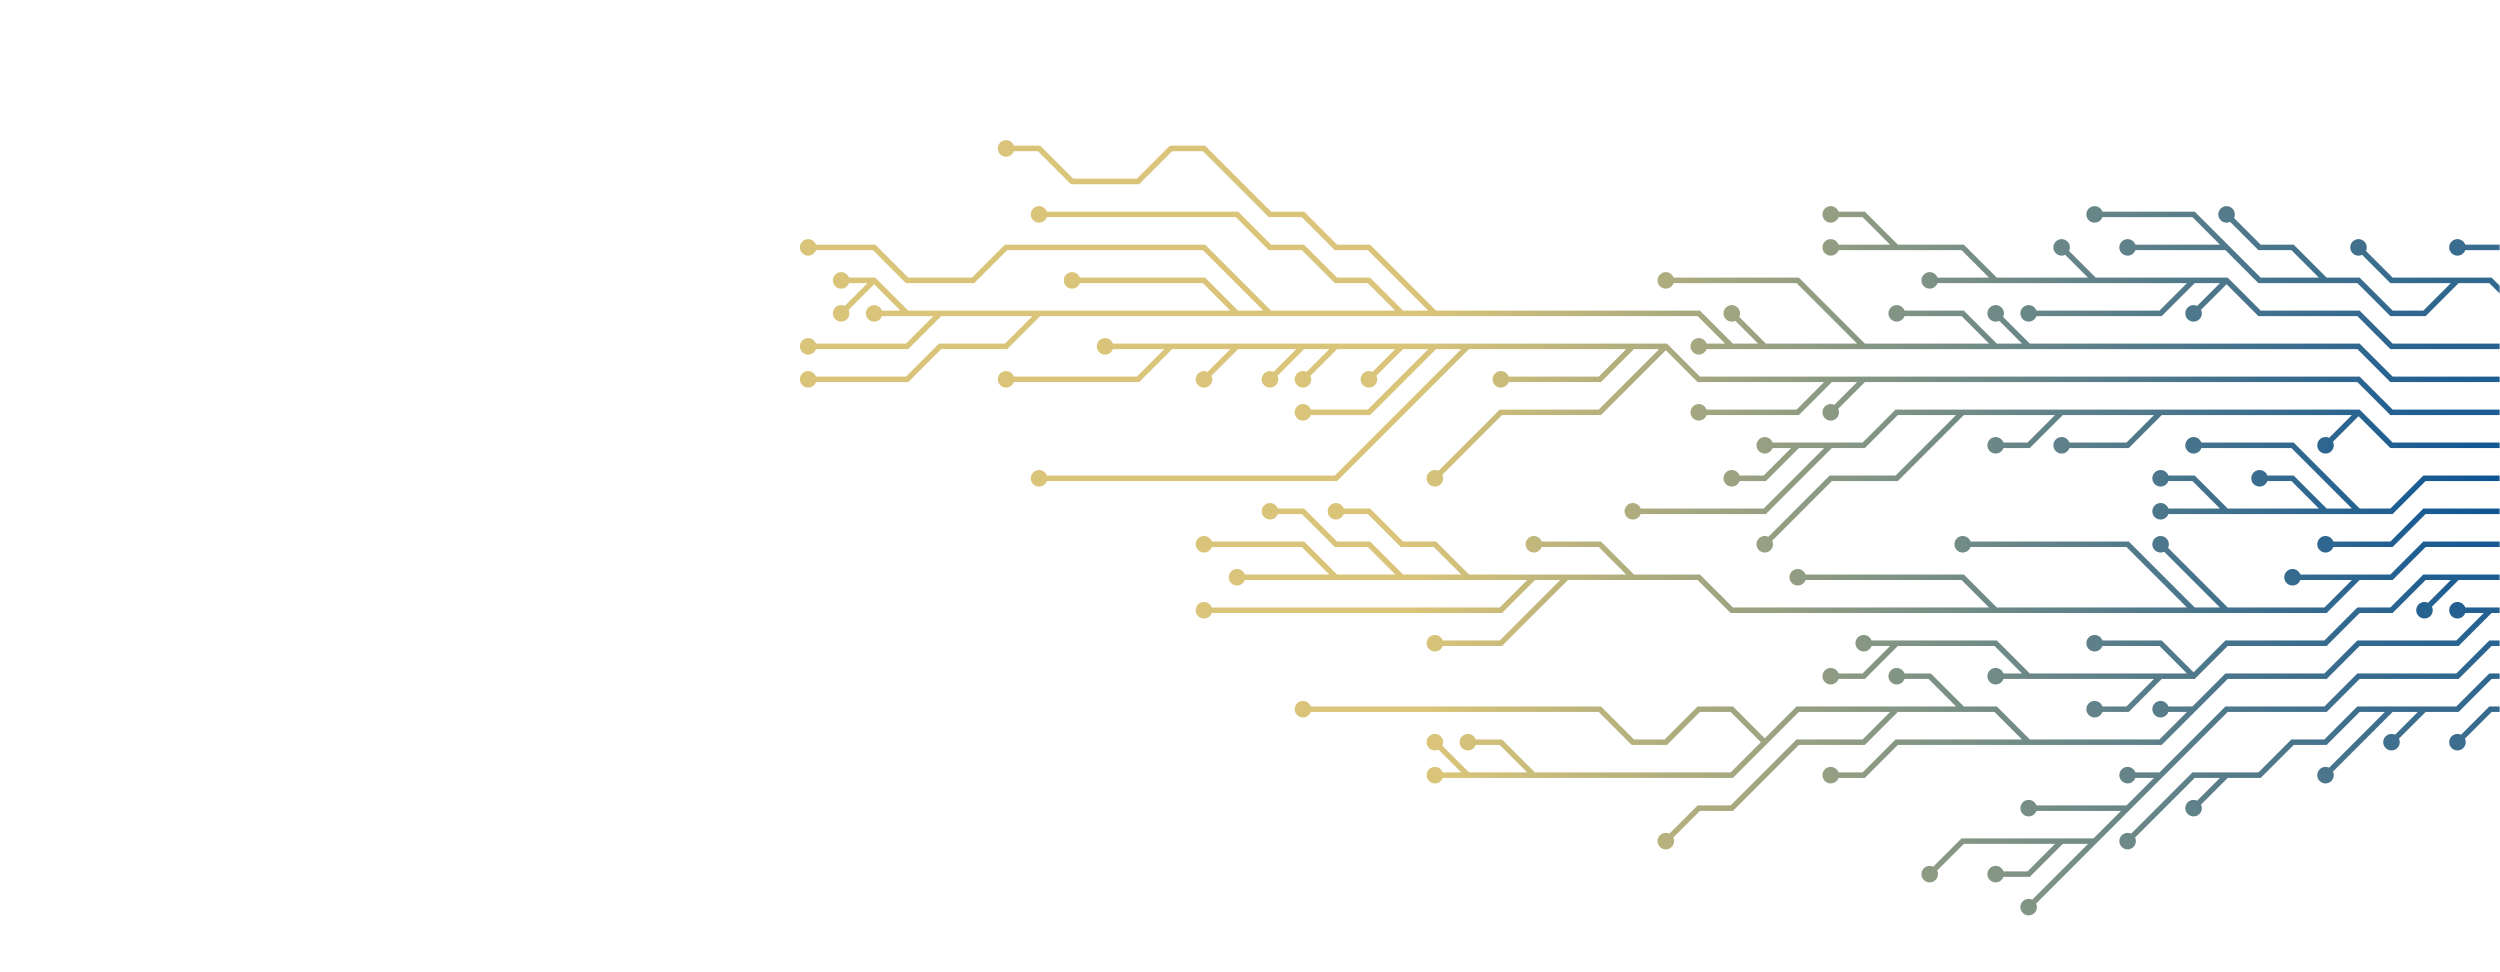 <svg xmlns="http://www.w3.org/2000/svg" version="1.1" xmlns:xlink="http://www.w3.org/1999/xlink" xmlns:svgjs="http://svgjs.dev/svgjs" width="1440" height="560" preserveAspectRatio="none" viewBox="0 0 1440 560"><g mask="url(&quot;#SvgjsMask2895&quot;)" fill="none"><g mask="url(&quot;#SvgjsMask2897&quot;)"><path d="M1339.5 294.5L1320.5 275.5L1301.5 275.5M1282.5 294.5L1263.5 275.5L1244.5 275.5M1358.5 294.5L1339.5 275.5L1320.5 256.5L1301.5 256.5L1282.5 256.5L1263.5 256.5M1453.5 275.5L1434.5 275.5L1415.5 275.5L1396.5 275.5L1377.5 294.5L1358.5 294.5L1339.5 294.5L1320.5 294.5L1301.5 294.5L1282.5 294.5L1263.5 294.5L1244.5 294.5" stroke="url(&quot;#SvgjsRadialGradient2896&quot;)" stroke-width="3.17"></path><path d="M1239.75 294.5 a4.75 4.75 0 1 0 9.5 0 a4.75 4.75 0 1 0 -9.5 0zM1296.75 275.5 a4.75 4.75 0 1 0 9.5 0 a4.75 4.75 0 1 0 -9.5 0zM1239.75 275.5 a4.75 4.75 0 1 0 9.5 0 a4.75 4.75 0 1 0 -9.5 0zM1258.75 256.5 a4.75 4.75 0 1 0 9.5 0 a4.75 4.75 0 1 0 -9.5 0z" fill="url(&quot;#SvgjsRadialGradient2896&quot;)"></path><path d="M1453.5 294.5L1434.5 294.5L1415.5 294.5L1396.5 294.5L1377.5 313.5L1358.5 313.5L1339.5 313.5" stroke="url(&quot;#SvgjsRadialGradient2896&quot;)" stroke-width="3.17"></path><path d="M1334.75 313.5 a4.75 4.75 0 1 0 9.5 0 a4.75 4.75 0 1 0 -9.5 0z" fill="url(&quot;#SvgjsRadialGradient2896&quot;)"></path><path d="M1187.5 237.5L1168.5 256.5L1149.5 256.5M1054.5 256.5L1035.5 275.5L1016.5 294.5L997.5 294.5L978.5 294.5L959.5 294.5L940.5 294.5M1244.5 237.5L1225.5 256.5L1206.5 256.5L1187.5 256.5M1035.5 256.5L1016.5 256.5M1358.5 237.5L1339.5 256.5M1130.5 237.5L1111.5 256.5L1092.5 275.5L1073.5 275.5L1054.5 275.5L1035.5 294.5L1016.5 313.5M1453.5 256.5L1434.5 256.5L1415.5 256.5L1396.5 256.5L1377.5 256.5L1358.5 237.5L1339.5 237.5L1320.5 237.5L1301.5 237.5L1282.5 237.5L1263.5 237.5L1244.5 237.5L1225.5 237.5L1206.5 237.5L1187.5 237.5L1168.5 237.5L1149.5 237.5L1130.5 237.5L1111.5 237.5L1092.5 237.5L1073.5 256.5L1054.5 256.5L1035.5 256.5L1016.5 275.5L997.5 275.5" stroke="url(&quot;#SvgjsRadialGradient2896&quot;)" stroke-width="3.17"></path><path d="M992.75 275.5 a4.75 4.75 0 1 0 9.5 0 a4.75 4.75 0 1 0 -9.5 0zM1144.75 256.5 a4.75 4.75 0 1 0 9.5 0 a4.75 4.75 0 1 0 -9.5 0zM935.75 294.5 a4.75 4.75 0 1 0 9.5 0 a4.75 4.75 0 1 0 -9.5 0zM1182.75 256.5 a4.75 4.75 0 1 0 9.5 0 a4.75 4.75 0 1 0 -9.5 0zM1011.75 256.5 a4.75 4.75 0 1 0 9.5 0 a4.75 4.75 0 1 0 -9.5 0zM1334.75 256.5 a4.75 4.75 0 1 0 9.5 0 a4.75 4.75 0 1 0 -9.5 0zM1011.75 313.5 a4.75 4.75 0 1 0 9.5 0 a4.75 4.75 0 1 0 -9.5 0z" fill="url(&quot;#SvgjsRadialGradient2896&quot;)"></path><path d="M1358.5 332.5L1339.5 332.5L1320.5 332.5M883.5 332.5L864.5 351.5L845.5 351.5L826.5 351.5L807.5 351.5L788.5 351.5L769.5 351.5L750.5 351.5L731.5 351.5L712.5 351.5L693.5 351.5M769.5 332.5L750.5 313.5L731.5 313.5L712.5 313.5L693.5 313.5M1149.5 351.5L1130.5 332.5L1111.5 332.5L1092.5 332.5L1073.5 332.5L1054.5 332.5L1035.5 332.5M1263.5 351.5L1244.5 332.5L1225.5 313.5L1206.5 313.5L1187.5 313.5L1168.5 313.5L1149.5 313.5L1130.5 313.5M940.5 332.5L921.5 313.5L902.5 313.5L883.5 313.5M902.5 332.5L883.5 351.5L864.5 370.5L845.5 370.5L826.5 370.5M1282.5 351.5L1263.5 332.5L1244.5 313.5M807.5 332.5L788.5 313.5L769.5 313.5L750.5 294.5L731.5 294.5M845.5 332.5L826.5 313.5L807.5 313.5L788.5 294.5L769.5 294.5M1453.5 313.5L1434.5 313.5L1415.5 313.5L1396.5 313.5L1377.5 332.5L1358.5 332.5L1339.5 351.5L1320.5 351.5L1301.5 351.5L1282.5 351.5L1263.5 351.5L1244.5 351.5L1225.5 351.5L1206.5 351.5L1187.5 351.5L1168.5 351.5L1149.5 351.5L1130.5 351.5L1111.5 351.5L1092.5 351.5L1073.5 351.5L1054.5 351.5L1035.5 351.5L1016.5 351.5L997.5 351.5L978.5 332.5L959.5 332.5L940.5 332.5L921.5 332.5L902.5 332.5L883.5 332.5L864.5 332.5L845.5 332.5L826.5 332.5L807.5 332.5L788.5 332.5L769.5 332.5L750.5 332.5L731.5 332.5L712.5 332.5" stroke="url(&quot;#SvgjsRadialGradient2896&quot;)" stroke-width="3.17"></path><path d="M707.75 332.5 a4.75 4.75 0 1 0 9.5 0 a4.75 4.75 0 1 0 -9.5 0zM1315.75 332.5 a4.75 4.75 0 1 0 9.5 0 a4.75 4.75 0 1 0 -9.5 0zM688.75 351.5 a4.75 4.75 0 1 0 9.5 0 a4.75 4.75 0 1 0 -9.5 0zM688.75 313.5 a4.75 4.75 0 1 0 9.5 0 a4.75 4.75 0 1 0 -9.5 0zM1030.75 332.5 a4.75 4.75 0 1 0 9.5 0 a4.75 4.75 0 1 0 -9.5 0zM1125.75 313.5 a4.75 4.75 0 1 0 9.5 0 a4.75 4.75 0 1 0 -9.5 0zM878.75 313.5 a4.75 4.75 0 1 0 9.5 0 a4.75 4.75 0 1 0 -9.5 0zM821.75 370.5 a4.75 4.75 0 1 0 9.5 0 a4.75 4.75 0 1 0 -9.5 0zM1239.75 313.5 a4.75 4.75 0 1 0 9.5 0 a4.75 4.75 0 1 0 -9.5 0zM726.75 294.5 a4.75 4.75 0 1 0 9.5 0 a4.75 4.75 0 1 0 -9.5 0zM764.75 294.5 a4.75 4.75 0 1 0 9.5 0 a4.75 4.75 0 1 0 -9.5 0z" fill="url(&quot;#SvgjsRadialGradient2896&quot;)"></path><path d="M940.5 199.5L921.5 218.5L902.5 218.5L883.5 218.5L864.5 218.5M807.5 199.5L788.5 218.5M826.5 199.5L807.5 218.5L788.5 237.5L769.5 237.5L750.5 237.5M1054.5 218.5L1035.5 237.5L1016.5 237.5L997.5 237.5L978.5 237.5M845.5 199.5L826.5 218.5L807.5 237.5L788.5 256.5L769.5 275.5L750.5 275.5L731.5 275.5L712.5 275.5L693.5 275.5L674.5 275.5L655.5 275.5L636.5 275.5L617.5 275.5L598.5 275.5M750.5 199.5L731.5 218.5M674.5 199.5L655.5 218.5L636.5 218.5L617.5 218.5L598.5 218.5L579.5 218.5M1073.5 218.5L1054.5 237.5M769.5 199.5L750.5 218.5M712.5 199.5L693.5 218.5M959.5 199.5L940.5 218.5L921.5 237.5L902.5 237.5L883.5 237.5L864.5 237.5L845.5 256.5L826.5 275.5M1453.5 237.5L1434.5 237.5L1415.5 237.5L1396.5 237.5L1377.5 237.5L1358.5 218.5L1339.5 218.5L1320.5 218.5L1301.5 218.5L1282.5 218.5L1263.5 218.5L1244.5 218.5L1225.5 218.5L1206.5 218.5L1187.5 218.5L1168.5 218.5L1149.5 218.5L1130.5 218.5L1111.5 218.5L1092.5 218.5L1073.5 218.5L1054.5 218.5L1035.5 218.5L1016.5 218.5L997.5 218.5L978.5 218.5L959.5 199.5L940.5 199.5L921.5 199.5L902.5 199.5L883.5 199.5L864.5 199.5L845.5 199.5L826.5 199.5L807.5 199.5L788.5 199.5L769.5 199.5L750.5 199.5L731.5 199.5L712.5 199.5L693.5 199.5L674.5 199.5L655.5 199.5L636.5 199.5" stroke="url(&quot;#SvgjsRadialGradient2896&quot;)" stroke-width="3.17"></path><path d="M631.75 199.5 a4.75 4.75 0 1 0 9.5 0 a4.75 4.75 0 1 0 -9.5 0zM859.75 218.5 a4.75 4.75 0 1 0 9.5 0 a4.75 4.75 0 1 0 -9.5 0zM783.75 218.5 a4.75 4.75 0 1 0 9.5 0 a4.75 4.75 0 1 0 -9.5 0zM745.75 237.5 a4.75 4.75 0 1 0 9.5 0 a4.75 4.75 0 1 0 -9.5 0zM973.75 237.5 a4.75 4.75 0 1 0 9.5 0 a4.75 4.75 0 1 0 -9.5 0zM593.75 275.5 a4.75 4.75 0 1 0 9.5 0 a4.75 4.75 0 1 0 -9.5 0zM726.75 218.5 a4.75 4.75 0 1 0 9.5 0 a4.75 4.75 0 1 0 -9.5 0zM574.75 218.5 a4.75 4.75 0 1 0 9.5 0 a4.75 4.75 0 1 0 -9.5 0zM1049.75 237.5 a4.75 4.75 0 1 0 9.5 0 a4.75 4.75 0 1 0 -9.5 0zM745.75 218.5 a4.75 4.75 0 1 0 9.5 0 a4.75 4.75 0 1 0 -9.5 0zM688.75 218.5 a4.75 4.75 0 1 0 9.5 0 a4.75 4.75 0 1 0 -9.5 0zM821.75 275.5 a4.75 4.75 0 1 0 9.5 0 a4.75 4.75 0 1 0 -9.5 0z" fill="url(&quot;#SvgjsRadialGradient2896&quot;)"></path><path d="M1168.5 389.5L1149.5 389.5M1415.5 332.5L1396.5 351.5M1263.5 389.5L1244.5 370.5L1225.5 370.5L1206.5 370.5M1092.5 370.5L1073.5 389.5L1054.5 389.5M1244.5 389.5L1225.5 408.5L1206.5 408.5M1453.5 332.5L1434.5 332.5L1415.5 332.5L1396.5 332.5L1377.5 351.5L1358.5 351.5L1339.5 370.5L1320.5 370.5L1301.5 370.5L1282.5 370.5L1263.5 389.5L1244.5 389.5L1225.5 389.5L1206.5 389.5L1187.5 389.5L1168.5 389.5L1149.5 370.5L1130.5 370.5L1111.5 370.5L1092.5 370.5L1073.5 370.5" stroke="url(&quot;#SvgjsRadialGradient2896&quot;)" stroke-width="3.17"></path><path d="M1068.75 370.5 a4.75 4.75 0 1 0 9.5 0 a4.75 4.75 0 1 0 -9.5 0zM1144.75 389.5 a4.75 4.75 0 1 0 9.5 0 a4.75 4.75 0 1 0 -9.5 0zM1391.75 351.5 a4.75 4.75 0 1 0 9.5 0 a4.75 4.75 0 1 0 -9.5 0zM1201.75 370.5 a4.75 4.75 0 1 0 9.5 0 a4.75 4.75 0 1 0 -9.5 0zM1049.75 389.5 a4.75 4.75 0 1 0 9.5 0 a4.75 4.75 0 1 0 -9.5 0zM1201.75 408.5 a4.75 4.75 0 1 0 9.5 0 a4.75 4.75 0 1 0 -9.5 0z" fill="url(&quot;#SvgjsRadialGradient2896&quot;)"></path><path d="M503.5 161.5L484.5 180.5M997.5 199.5L978.5 199.5M1149.5 199.5L1130.5 180.5L1111.5 180.5L1092.5 180.5M712.5 180.5L693.5 161.5L674.5 161.5L655.5 161.5L636.5 161.5L617.5 161.5M1073.5 199.5L1054.5 180.5L1035.5 161.5L1016.5 161.5L997.5 161.5L978.5 161.5L959.5 161.5M807.5 180.5L788.5 161.5L769.5 161.5L750.5 142.5L731.5 142.5L712.5 123.5L693.5 123.5L674.5 123.5L655.5 123.5L636.5 123.5L617.5 123.5L598.5 123.5M541.5 180.5L522.5 199.5L503.5 199.5L484.5 199.5L465.5 199.5M826.5 180.5L807.5 161.5L788.5 142.5L769.5 142.5L750.5 123.5L731.5 123.5L712.5 104.5L693.5 85.5L674.5 85.5L655.5 104.5L636.5 104.5L617.5 104.5L598.5 85.5L579.5 85.5M522.5 180.5L503.5 180.5M731.5 180.5L712.5 161.5L693.5 142.5L674.5 142.5L655.5 142.5L636.5 142.5L617.5 142.5L598.5 142.5L579.5 142.5L560.5 161.5L541.5 161.5L522.5 161.5L503.5 142.5L484.5 142.5L465.5 142.5M598.5 180.5L579.5 199.5L560.5 199.5L541.5 199.5L522.5 218.5L503.5 218.5L484.5 218.5L465.5 218.5M1016.5 199.5L997.5 180.5M1168.5 199.5L1149.5 180.5M1453.5 218.5L1434.5 218.5L1415.5 218.5L1396.5 218.5L1377.5 218.5L1358.5 199.5L1339.5 199.5L1320.5 199.5L1301.5 199.5L1282.5 199.5L1263.5 199.5L1244.5 199.5L1225.5 199.5L1206.5 199.5L1187.5 199.5L1168.5 199.5L1149.5 199.5L1130.5 199.5L1111.5 199.5L1092.5 199.5L1073.5 199.5L1054.5 199.5L1035.5 199.5L1016.5 199.5L997.5 199.5L978.5 180.5L959.5 180.5L940.5 180.5L921.5 180.5L902.5 180.5L883.5 180.5L864.5 180.5L845.5 180.5L826.5 180.5L807.5 180.5L788.5 180.5L769.5 180.5L750.5 180.5L731.5 180.5L712.5 180.5L693.5 180.5L674.5 180.5L655.5 180.5L636.5 180.5L617.5 180.5L598.5 180.5L579.5 180.5L560.5 180.5L541.5 180.5L522.5 180.5L503.5 161.5L484.5 161.5" stroke="url(&quot;#SvgjsRadialGradient2896&quot;)" stroke-width="3.17"></path><path d="M479.75 161.5 a4.75 4.75 0 1 0 9.5 0 a4.75 4.75 0 1 0 -9.5 0zM479.75 180.5 a4.75 4.75 0 1 0 9.5 0 a4.75 4.75 0 1 0 -9.5 0zM973.75 199.5 a4.75 4.75 0 1 0 9.5 0 a4.75 4.75 0 1 0 -9.5 0zM1087.75 180.5 a4.75 4.75 0 1 0 9.5 0 a4.75 4.75 0 1 0 -9.5 0zM612.75 161.5 a4.75 4.75 0 1 0 9.5 0 a4.75 4.75 0 1 0 -9.5 0zM954.75 161.5 a4.75 4.75 0 1 0 9.5 0 a4.75 4.75 0 1 0 -9.5 0zM593.75 123.5 a4.75 4.75 0 1 0 9.5 0 a4.75 4.75 0 1 0 -9.5 0zM460.75 199.5 a4.75 4.75 0 1 0 9.5 0 a4.75 4.75 0 1 0 -9.5 0zM574.75 85.5 a4.75 4.75 0 1 0 9.5 0 a4.75 4.75 0 1 0 -9.5 0zM498.75 180.5 a4.75 4.75 0 1 0 9.5 0 a4.75 4.75 0 1 0 -9.5 0zM460.75 142.5 a4.75 4.75 0 1 0 9.5 0 a4.75 4.75 0 1 0 -9.5 0zM460.75 218.5 a4.75 4.75 0 1 0 9.5 0 a4.75 4.75 0 1 0 -9.5 0zM992.75 180.5 a4.75 4.75 0 1 0 9.5 0 a4.75 4.75 0 1 0 -9.5 0zM1144.75 180.5 a4.75 4.75 0 1 0 9.5 0 a4.75 4.75 0 1 0 -9.5 0z" fill="url(&quot;#SvgjsRadialGradient2896&quot;)"></path><path d="M1263.5 408.5L1244.5 408.5M1092.5 408.5L1073.5 427.5L1054.5 427.5L1035.5 427.5L1016.5 446.5L997.5 465.5L978.5 465.5L959.5 484.5M1168.5 427.5L1149.5 427.5L1130.5 427.5L1111.5 427.5L1092.5 427.5L1073.5 446.5L1054.5 446.5M1434.5 351.5L1415.5 351.5M845.5 446.5L826.5 427.5M883.5 446.5L864.5 427.5L845.5 427.5M1130.5 408.5L1111.5 389.5L1092.5 389.5M1016.5 427.5L997.5 408.5L978.5 408.5L959.5 427.5L940.5 427.5L921.5 408.5L902.5 408.5L883.5 408.5L864.5 408.5L845.5 408.5L826.5 408.5L807.5 408.5L788.5 408.5L769.5 408.5L750.5 408.5M1453.5 351.5L1434.5 351.5L1415.5 370.5L1396.5 370.5L1377.5 370.5L1358.5 370.5L1339.5 389.5L1320.5 389.5L1301.5 389.5L1282.5 389.5L1263.5 408.5L1244.5 427.5L1225.5 427.5L1206.5 427.5L1187.5 427.5L1168.5 427.5L1149.5 408.5L1130.5 408.5L1111.5 408.5L1092.5 408.5L1073.5 408.5L1054.5 408.5L1035.5 408.5L1016.5 427.5L997.5 446.5L978.5 446.5L959.5 446.5L940.5 446.5L921.5 446.5L902.5 446.5L883.5 446.5L864.5 446.5L845.5 446.5L826.5 446.5" stroke="url(&quot;#SvgjsRadialGradient2896&quot;)" stroke-width="3.17"></path><path d="M821.75 446.5 a4.75 4.75 0 1 0 9.5 0 a4.75 4.75 0 1 0 -9.5 0zM1239.75 408.5 a4.75 4.75 0 1 0 9.5 0 a4.75 4.75 0 1 0 -9.5 0zM954.75 484.5 a4.75 4.75 0 1 0 9.5 0 a4.75 4.75 0 1 0 -9.5 0zM1049.75 446.5 a4.75 4.75 0 1 0 9.5 0 a4.75 4.75 0 1 0 -9.5 0zM1410.75 351.5 a4.75 4.75 0 1 0 9.5 0 a4.75 4.75 0 1 0 -9.5 0zM821.75 427.5 a4.75 4.75 0 1 0 9.5 0 a4.75 4.75 0 1 0 -9.5 0zM840.75 427.5 a4.75 4.75 0 1 0 9.5 0 a4.75 4.75 0 1 0 -9.5 0zM1087.75 389.5 a4.75 4.75 0 1 0 9.5 0 a4.75 4.75 0 1 0 -9.5 0zM745.75 408.5 a4.75 4.75 0 1 0 9.5 0 a4.75 4.75 0 1 0 -9.5 0z" fill="url(&quot;#SvgjsRadialGradient2896&quot;)"></path><path d="M1263.5 161.5L1244.5 180.5L1225.5 180.5L1206.5 180.5L1187.5 180.5L1168.5 180.5M1206.5 161.5L1187.5 142.5M1092.5 142.5L1073.5 123.5L1054.5 123.5M1149.5 161.5L1130.5 161.5L1111.5 161.5M1282.5 161.5L1263.5 180.5M1453.5 199.5L1434.5 199.5L1415.5 199.5L1396.5 199.5L1377.5 199.5L1358.5 180.5L1339.5 180.5L1320.5 180.5L1301.5 180.5L1282.5 161.5L1263.5 161.5L1244.5 161.5L1225.5 161.5L1206.5 161.5L1187.5 161.5L1168.5 161.5L1149.5 161.5L1130.5 142.5L1111.5 142.5L1092.5 142.5L1073.5 142.5L1054.5 142.5" stroke="url(&quot;#SvgjsRadialGradient2896&quot;)" stroke-width="3.17"></path><path d="M1049.75 142.5 a4.75 4.75 0 1 0 9.5 0 a4.75 4.75 0 1 0 -9.5 0zM1163.75 180.5 a4.75 4.75 0 1 0 9.5 0 a4.75 4.75 0 1 0 -9.5 0zM1182.75 142.5 a4.75 4.75 0 1 0 9.5 0 a4.75 4.75 0 1 0 -9.5 0zM1049.75 123.5 a4.75 4.75 0 1 0 9.5 0 a4.75 4.75 0 1 0 -9.5 0zM1106.75 161.5 a4.75 4.75 0 1 0 9.5 0 a4.75 4.75 0 1 0 -9.5 0zM1258.75 180.5 a4.75 4.75 0 1 0 9.5 0 a4.75 4.75 0 1 0 -9.5 0z" fill="url(&quot;#SvgjsRadialGradient2896&quot;)"></path><path d="M1225.5 465.5L1206.5 465.5L1187.5 465.5L1168.5 465.5M1187.5 484.5L1168.5 503.5L1149.5 503.5M1244.5 446.5L1225.5 446.5M1206.5 484.5L1187.5 503.5L1168.5 522.5M1453.5 370.5L1434.5 370.5L1415.5 389.5L1396.5 389.5L1377.5 389.5L1358.5 389.5L1339.5 408.5L1320.5 408.5L1301.5 408.5L1282.5 408.5L1263.5 427.5L1244.5 446.5L1225.5 465.5L1206.5 484.5L1187.5 484.5L1168.5 484.5L1149.5 484.5L1130.5 484.5L1111.5 503.5" stroke="url(&quot;#SvgjsRadialGradient2896&quot;)" stroke-width="3.17"></path><path d="M1106.75 503.5 a4.75 4.75 0 1 0 9.5 0 a4.75 4.75 0 1 0 -9.5 0zM1163.75 465.5 a4.75 4.75 0 1 0 9.5 0 a4.75 4.75 0 1 0 -9.5 0zM1144.75 503.5 a4.75 4.75 0 1 0 9.5 0 a4.75 4.75 0 1 0 -9.5 0zM1220.75 446.5 a4.75 4.75 0 1 0 9.5 0 a4.75 4.75 0 1 0 -9.5 0zM1163.75 522.5 a4.75 4.75 0 1 0 9.5 0 a4.75 4.75 0 1 0 -9.5 0z" fill="url(&quot;#SvgjsRadialGradient2896&quot;)"></path><path d="M1282.5 142.5L1263.5 123.5L1244.5 123.5L1225.5 123.5L1206.5 123.5M1415.5 161.5L1396.5 161.5L1377.5 161.5L1358.5 142.5M1339.5 161.5L1320.5 142.5L1301.5 142.5L1282.5 123.5M1453.5 180.5L1434.5 161.5L1415.5 161.5L1396.5 180.5L1377.5 180.5L1358.5 161.5L1339.5 161.5L1320.5 161.5L1301.5 161.5L1282.5 142.5L1263.5 142.5L1244.5 142.5L1225.5 142.5" stroke="url(&quot;#SvgjsRadialGradient2896&quot;)" stroke-width="3.17"></path><path d="M1220.75 142.5 a4.75 4.75 0 1 0 9.5 0 a4.75 4.75 0 1 0 -9.5 0zM1201.75 123.5 a4.75 4.75 0 1 0 9.5 0 a4.75 4.75 0 1 0 -9.5 0zM1353.75 142.5 a4.75 4.75 0 1 0 9.5 0 a4.75 4.75 0 1 0 -9.5 0zM1277.75 123.5 a4.75 4.75 0 1 0 9.5 0 a4.75 4.75 0 1 0 -9.5 0z" fill="url(&quot;#SvgjsRadialGradient2896&quot;)"></path><path d="M1282.5 446.5L1263.5 465.5M1377.5 408.5L1358.5 427.5L1339.5 446.5M1396.5 408.5L1377.5 427.5M1453.5 389.5L1434.5 389.5L1415.5 408.5L1396.5 408.5L1377.5 408.5L1358.5 408.5L1339.5 427.5L1320.5 427.5L1301.5 446.5L1282.5 446.5L1263.5 446.5L1244.5 465.5L1225.5 484.5" stroke="url(&quot;#SvgjsRadialGradient2896&quot;)" stroke-width="3.17"></path><path d="M1220.75 484.5 a4.75 4.75 0 1 0 9.5 0 a4.75 4.75 0 1 0 -9.5 0zM1258.75 465.5 a4.75 4.75 0 1 0 9.5 0 a4.75 4.75 0 1 0 -9.5 0zM1334.75 446.5 a4.75 4.75 0 1 0 9.5 0 a4.75 4.75 0 1 0 -9.5 0zM1372.75 427.5 a4.75 4.75 0 1 0 9.5 0 a4.75 4.75 0 1 0 -9.5 0z" fill="url(&quot;#SvgjsRadialGradient2896&quot;)"></path><path d="M1453.5 408.5L1434.5 408.5L1415.5 427.5" stroke="url(&quot;#SvgjsRadialGradient2896&quot;)" stroke-width="3.17"></path><path d="M1410.75 427.5 a4.75 4.75 0 1 0 9.5 0 a4.75 4.75 0 1 0 -9.5 0z" fill="url(&quot;#SvgjsRadialGradient2896&quot;)"></path><path d="M1453.5 142.5L1434.5 142.5L1415.5 142.5" stroke="url(&quot;#SvgjsRadialGradient2896&quot;)" stroke-width="3.17"></path><path d="M1410.75 142.5 a4.75 4.75 0 1 0 9.5 0 a4.75 4.75 0 1 0 -9.5 0z" fill="url(&quot;#SvgjsRadialGradient2896&quot;)"></path></g></g><defs><mask id="SvgjsMask2895"><rect width="1440" height="560" fill="#ffffff"></rect></mask><radialGradient cx="1440" cy="280" r="1046.17" gradientUnits="userSpaceOnUse" id="SvgjsRadialGradient2896"><stop stop-color="rgba(11, 83, 148, 1)" offset="0"></stop><stop stop-color="rgba(217, 196, 121, 1)" offset="0.6"></stop></radialGradient><mask id="SvgjsMask2897"><rect width="1440" height="560" fill="white"></rect><path d="M1242.12 294.5 a2.38 2.38 0 1 0 4.76 0 a2.38 2.38 0 1 0 -4.76 0zM1299.12 275.5 a2.38 2.38 0 1 0 4.76 0 a2.38 2.38 0 1 0 -4.76 0zM1242.12 275.5 a2.38 2.38 0 1 0 4.76 0 a2.38 2.38 0 1 0 -4.76 0zM1261.12 256.5 a2.38 2.38 0 1 0 4.76 0 a2.38 2.38 0 1 0 -4.76 0z" fill="black"></path><path d="M1337.12 313.5 a2.38 2.38 0 1 0 4.76 0 a2.38 2.38 0 1 0 -4.76 0z" fill="black"></path><path d="M995.12 275.5 a2.38 2.38 0 1 0 4.76 0 a2.38 2.38 0 1 0 -4.76 0zM1147.12 256.5 a2.38 2.38 0 1 0 4.76 0 a2.38 2.38 0 1 0 -4.76 0zM938.12 294.5 a2.38 2.38 0 1 0 4.76 0 a2.38 2.38 0 1 0 -4.76 0zM1185.12 256.5 a2.38 2.38 0 1 0 4.76 0 a2.38 2.38 0 1 0 -4.76 0zM1014.12 256.5 a2.38 2.38 0 1 0 4.76 0 a2.38 2.38 0 1 0 -4.76 0zM1337.12 256.5 a2.38 2.38 0 1 0 4.76 0 a2.38 2.38 0 1 0 -4.76 0zM1014.12 313.5 a2.38 2.38 0 1 0 4.76 0 a2.38 2.38 0 1 0 -4.76 0z" fill="black"></path><path d="M710.12 332.5 a2.38 2.38 0 1 0 4.76 0 a2.38 2.38 0 1 0 -4.76 0zM1318.12 332.5 a2.38 2.38 0 1 0 4.76 0 a2.38 2.38 0 1 0 -4.76 0zM691.12 351.5 a2.38 2.38 0 1 0 4.76 0 a2.38 2.38 0 1 0 -4.76 0zM691.12 313.5 a2.38 2.38 0 1 0 4.76 0 a2.38 2.38 0 1 0 -4.76 0zM1033.12 332.5 a2.38 2.38 0 1 0 4.76 0 a2.38 2.38 0 1 0 -4.76 0zM1128.12 313.5 a2.38 2.38 0 1 0 4.76 0 a2.38 2.38 0 1 0 -4.76 0zM881.12 313.5 a2.38 2.38 0 1 0 4.76 0 a2.38 2.38 0 1 0 -4.76 0zM824.12 370.5 a2.38 2.38 0 1 0 4.76 0 a2.38 2.38 0 1 0 -4.76 0zM1242.12 313.5 a2.38 2.38 0 1 0 4.76 0 a2.38 2.38 0 1 0 -4.76 0zM729.12 294.5 a2.38 2.38 0 1 0 4.76 0 a2.38 2.38 0 1 0 -4.76 0zM767.12 294.5 a2.38 2.38 0 1 0 4.76 0 a2.38 2.38 0 1 0 -4.76 0z" fill="black"></path><path d="M634.12 199.5 a2.38 2.38 0 1 0 4.76 0 a2.38 2.38 0 1 0 -4.76 0zM862.12 218.5 a2.38 2.38 0 1 0 4.76 0 a2.38 2.38 0 1 0 -4.76 0zM786.12 218.5 a2.38 2.38 0 1 0 4.76 0 a2.38 2.38 0 1 0 -4.76 0zM748.12 237.5 a2.38 2.38 0 1 0 4.76 0 a2.38 2.38 0 1 0 -4.76 0zM976.12 237.5 a2.38 2.38 0 1 0 4.76 0 a2.38 2.38 0 1 0 -4.76 0zM596.12 275.5 a2.38 2.38 0 1 0 4.76 0 a2.38 2.38 0 1 0 -4.76 0zM729.12 218.5 a2.38 2.38 0 1 0 4.76 0 a2.38 2.38 0 1 0 -4.76 0zM577.12 218.5 a2.38 2.38 0 1 0 4.76 0 a2.38 2.38 0 1 0 -4.76 0zM1052.12 237.5 a2.38 2.38 0 1 0 4.76 0 a2.38 2.38 0 1 0 -4.76 0zM748.12 218.5 a2.38 2.38 0 1 0 4.76 0 a2.38 2.38 0 1 0 -4.76 0zM691.12 218.5 a2.38 2.38 0 1 0 4.76 0 a2.38 2.38 0 1 0 -4.76 0zM824.12 275.5 a2.38 2.38 0 1 0 4.76 0 a2.38 2.38 0 1 0 -4.76 0z" fill="black"></path><path d="M1071.12 370.5 a2.38 2.38 0 1 0 4.76 0 a2.38 2.38 0 1 0 -4.76 0zM1147.12 389.5 a2.38 2.38 0 1 0 4.76 0 a2.38 2.38 0 1 0 -4.76 0zM1394.12 351.5 a2.38 2.38 0 1 0 4.76 0 a2.38 2.38 0 1 0 -4.76 0zM1204.12 370.5 a2.38 2.38 0 1 0 4.76 0 a2.38 2.38 0 1 0 -4.76 0zM1052.12 389.5 a2.38 2.38 0 1 0 4.76 0 a2.38 2.38 0 1 0 -4.76 0zM1204.12 408.5 a2.38 2.38 0 1 0 4.76 0 a2.38 2.38 0 1 0 -4.76 0z" fill="black"></path><path d="M482.12 161.5 a2.38 2.38 0 1 0 4.76 0 a2.38 2.38 0 1 0 -4.76 0zM482.12 180.5 a2.38 2.38 0 1 0 4.76 0 a2.38 2.38 0 1 0 -4.76 0zM976.12 199.5 a2.38 2.38 0 1 0 4.76 0 a2.38 2.38 0 1 0 -4.76 0zM1090.12 180.5 a2.38 2.38 0 1 0 4.76 0 a2.38 2.38 0 1 0 -4.76 0zM615.12 161.5 a2.38 2.38 0 1 0 4.76 0 a2.38 2.38 0 1 0 -4.76 0zM957.12 161.5 a2.38 2.38 0 1 0 4.76 0 a2.38 2.38 0 1 0 -4.76 0zM596.12 123.5 a2.38 2.38 0 1 0 4.76 0 a2.38 2.38 0 1 0 -4.76 0zM463.12 199.5 a2.38 2.38 0 1 0 4.76 0 a2.38 2.38 0 1 0 -4.76 0zM577.12 85.5 a2.38 2.38 0 1 0 4.76 0 a2.38 2.38 0 1 0 -4.76 0zM501.12 180.5 a2.38 2.38 0 1 0 4.76 0 a2.38 2.38 0 1 0 -4.76 0zM463.12 142.5 a2.38 2.38 0 1 0 4.76 0 a2.38 2.38 0 1 0 -4.76 0zM463.12 218.5 a2.38 2.38 0 1 0 4.76 0 a2.38 2.38 0 1 0 -4.76 0zM995.12 180.5 a2.38 2.38 0 1 0 4.76 0 a2.38 2.38 0 1 0 -4.76 0zM1147.12 180.5 a2.38 2.38 0 1 0 4.76 0 a2.38 2.38 0 1 0 -4.76 0z" fill="black"></path><path d="M824.12 446.5 a2.38 2.38 0 1 0 4.76 0 a2.38 2.38 0 1 0 -4.76 0zM1242.12 408.5 a2.38 2.38 0 1 0 4.76 0 a2.38 2.38 0 1 0 -4.76 0zM957.12 484.5 a2.38 2.38 0 1 0 4.76 0 a2.38 2.38 0 1 0 -4.76 0zM1052.12 446.5 a2.38 2.38 0 1 0 4.76 0 a2.38 2.38 0 1 0 -4.76 0zM1413.12 351.5 a2.38 2.38 0 1 0 4.76 0 a2.38 2.38 0 1 0 -4.76 0zM824.12 427.5 a2.38 2.38 0 1 0 4.76 0 a2.38 2.38 0 1 0 -4.76 0zM843.12 427.5 a2.38 2.38 0 1 0 4.76 0 a2.38 2.38 0 1 0 -4.76 0zM1090.12 389.5 a2.38 2.38 0 1 0 4.76 0 a2.38 2.38 0 1 0 -4.76 0zM748.12 408.5 a2.38 2.38 0 1 0 4.76 0 a2.38 2.38 0 1 0 -4.76 0z" fill="black"></path><path d="M1052.12 142.5 a2.38 2.38 0 1 0 4.76 0 a2.38 2.38 0 1 0 -4.76 0zM1166.12 180.5 a2.38 2.38 0 1 0 4.76 0 a2.38 2.38 0 1 0 -4.76 0zM1185.12 142.5 a2.38 2.38 0 1 0 4.76 0 a2.38 2.38 0 1 0 -4.76 0zM1052.12 123.5 a2.38 2.38 0 1 0 4.76 0 a2.38 2.38 0 1 0 -4.76 0zM1109.12 161.5 a2.38 2.38 0 1 0 4.76 0 a2.38 2.38 0 1 0 -4.76 0zM1261.12 180.5 a2.38 2.38 0 1 0 4.76 0 a2.38 2.38 0 1 0 -4.76 0z" fill="black"></path><path d="M1109.12 503.5 a2.38 2.38 0 1 0 4.76 0 a2.38 2.38 0 1 0 -4.76 0zM1166.12 465.5 a2.38 2.38 0 1 0 4.76 0 a2.38 2.38 0 1 0 -4.76 0zM1147.12 503.5 a2.38 2.38 0 1 0 4.76 0 a2.38 2.38 0 1 0 -4.76 0zM1223.12 446.5 a2.38 2.38 0 1 0 4.76 0 a2.38 2.38 0 1 0 -4.76 0zM1166.12 522.5 a2.38 2.38 0 1 0 4.76 0 a2.38 2.38 0 1 0 -4.76 0z" fill="black"></path><path d="M1223.12 142.5 a2.38 2.38 0 1 0 4.76 0 a2.38 2.38 0 1 0 -4.76 0zM1204.12 123.5 a2.38 2.38 0 1 0 4.76 0 a2.38 2.38 0 1 0 -4.76 0zM1356.12 142.5 a2.38 2.38 0 1 0 4.76 0 a2.38 2.38 0 1 0 -4.76 0zM1280.12 123.5 a2.38 2.38 0 1 0 4.76 0 a2.38 2.38 0 1 0 -4.76 0z" fill="black"></path><path d="M1223.12 484.5 a2.38 2.38 0 1 0 4.76 0 a2.38 2.38 0 1 0 -4.76 0zM1261.12 465.5 a2.38 2.38 0 1 0 4.76 0 a2.38 2.38 0 1 0 -4.76 0zM1337.12 446.5 a2.38 2.38 0 1 0 4.76 0 a2.38 2.38 0 1 0 -4.76 0zM1375.12 427.5 a2.38 2.38 0 1 0 4.76 0 a2.38 2.38 0 1 0 -4.76 0z" fill="black"></path><path d="M1413.12 427.5 a2.38 2.38 0 1 0 4.76 0 a2.38 2.38 0 1 0 -4.76 0z" fill="black"></path><path d="M1413.12 142.5 a2.38 2.38 0 1 0 4.76 0 a2.38 2.38 0 1 0 -4.76 0z" fill="black"></path></mask></defs></svg>